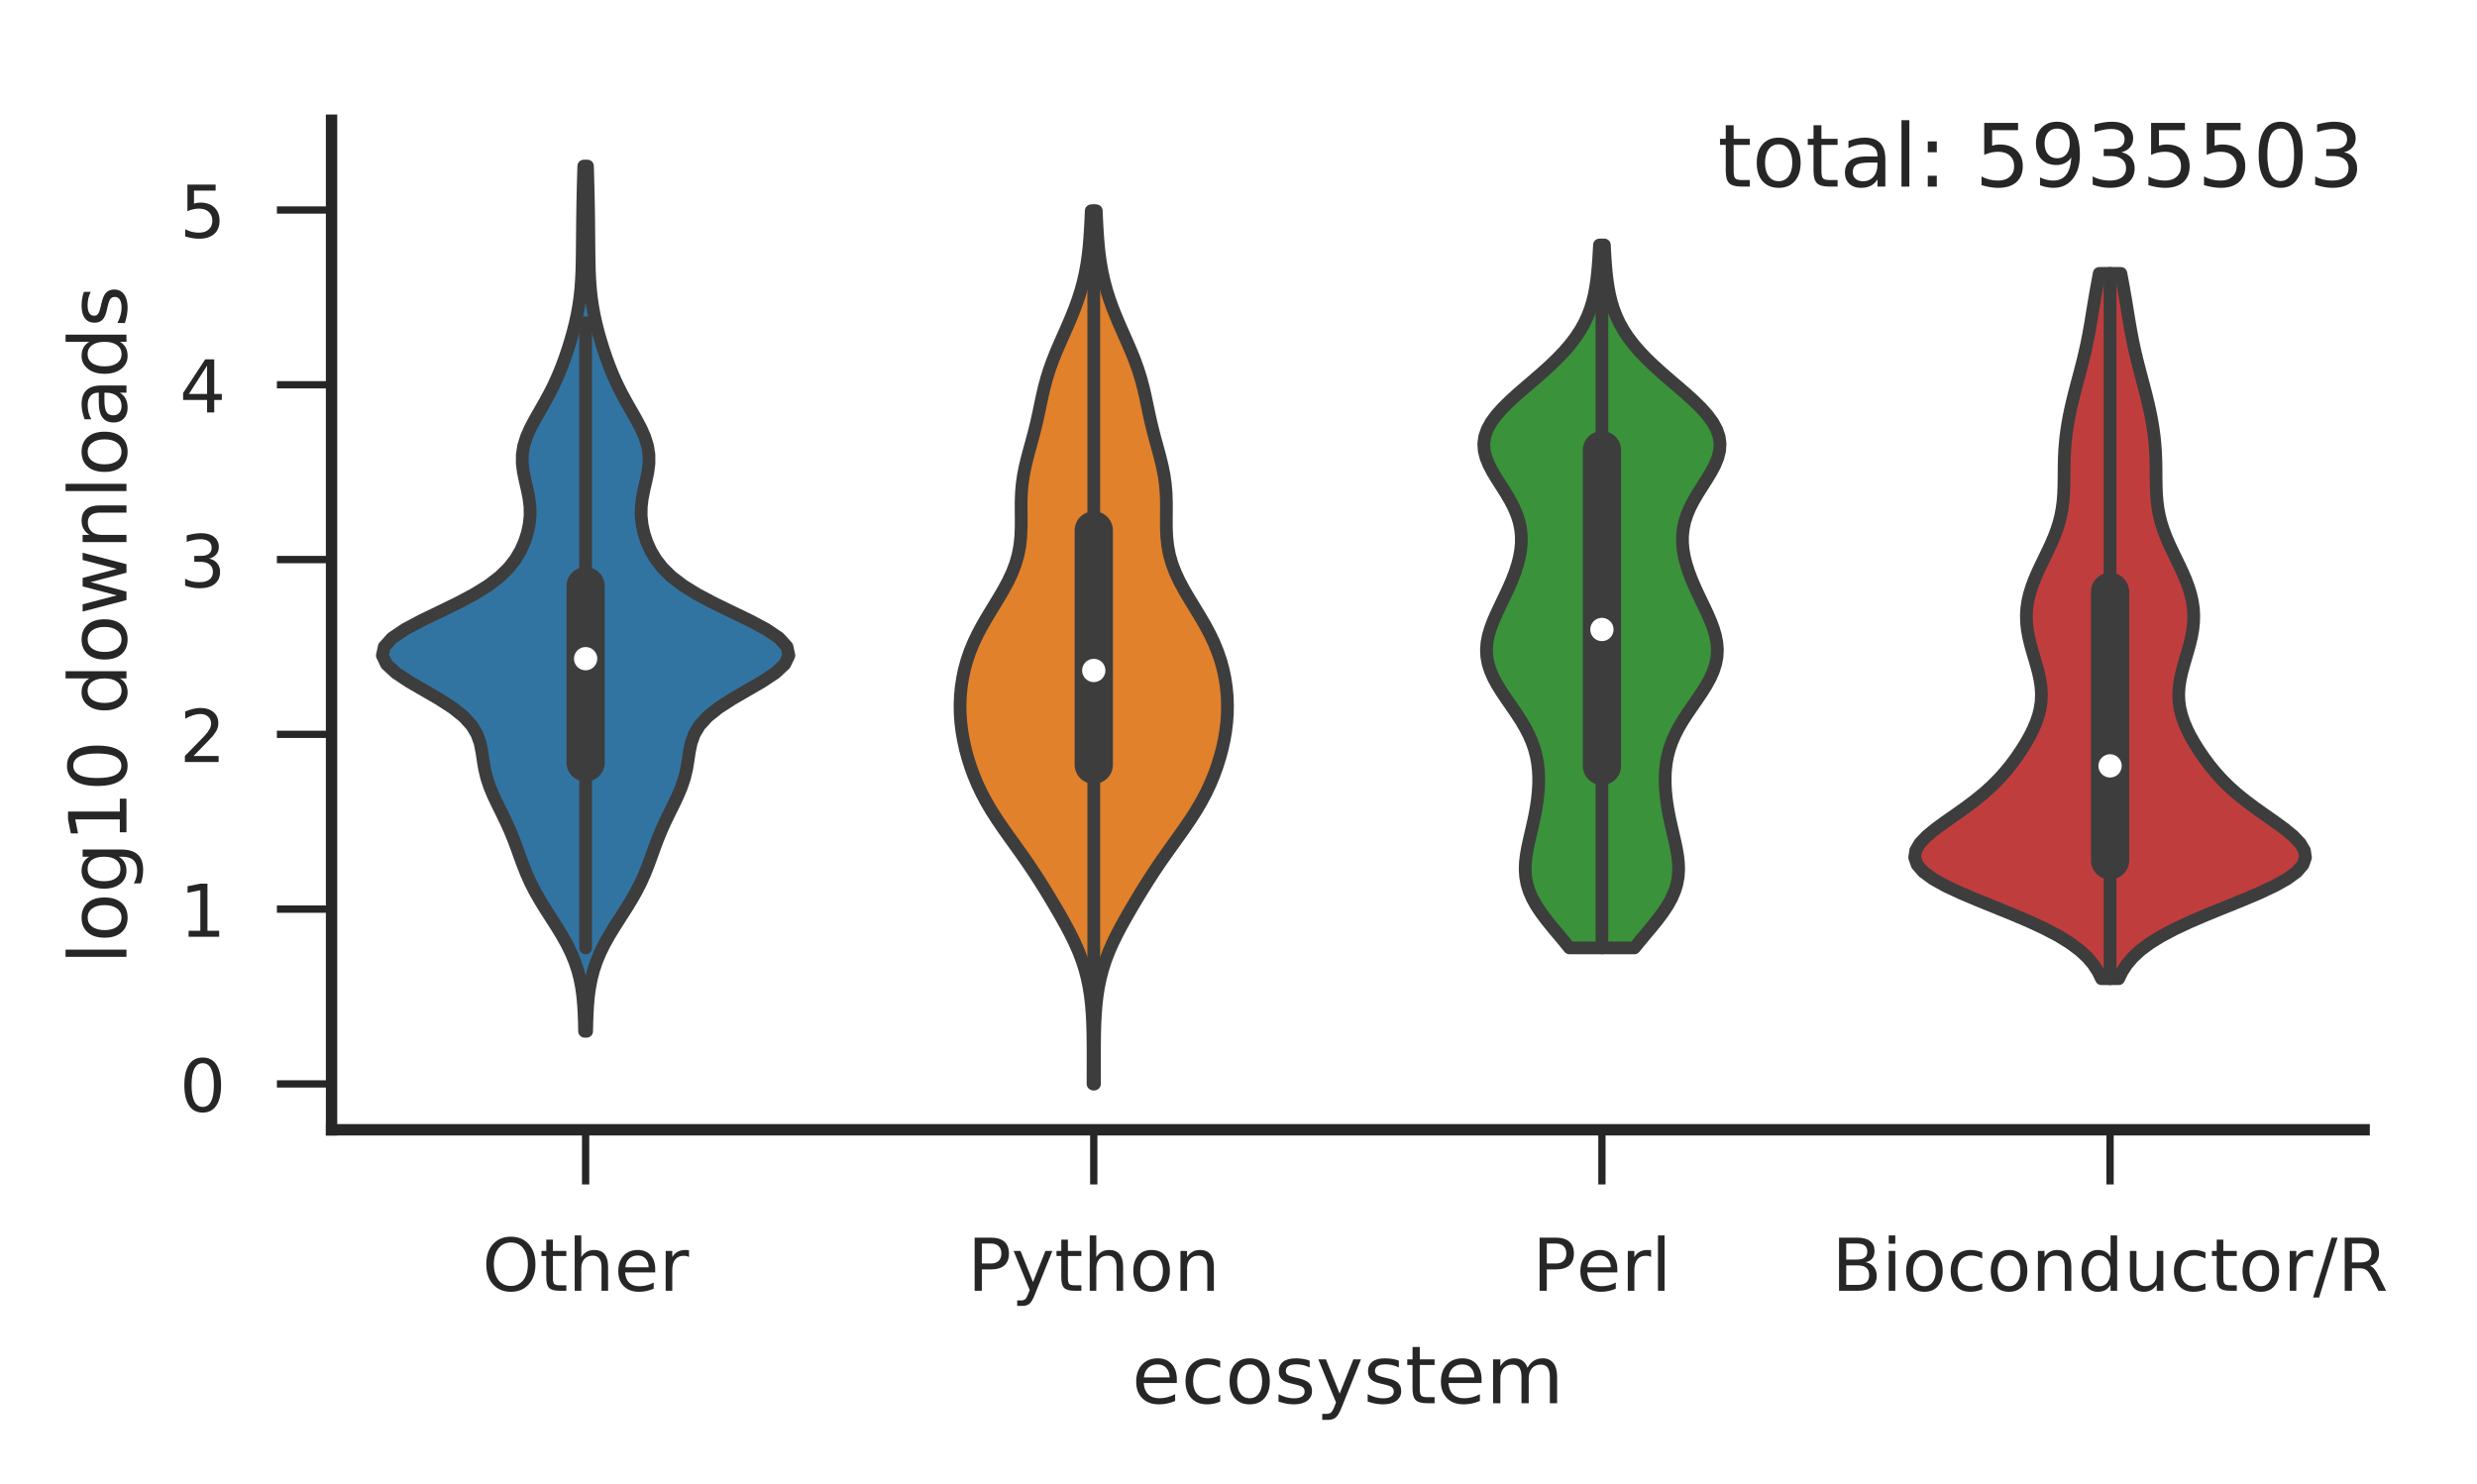 <?xml version="1.0" encoding="utf-8" standalone="no"?>
<!DOCTYPE svg PUBLIC "-//W3C//DTD SVG 1.1//EN"
  "http://www.w3.org/Graphics/SVG/1.1/DTD/svg11.dtd">
<!-- Created with matplotlib (http://matplotlib.org/) -->
<svg height="163pt" version="1.1" viewBox="0 0 272 163" width="272pt" xmlns="http://www.w3.org/2000/svg" xmlns:xlink="http://www.w3.org/1999/xlink">
 <defs>
  <style type="text/css">
*{stroke-linecap:butt;stroke-linejoin:round;}
  </style>
 </defs>
 <g id="figure_1">
  <g id="patch_1">
   <path d="M 0 163.139 
L 272.807 163.139 
L 272.807 0 
L 0 0 
z
" style="fill:#ffffff;"/>
  </g>
  <g id="axes_1">
   <g id="patch_2">
    <path d="M 36.407 124.08 
L 259.607 124.08 
L 259.607 13.2 
L 36.407 13.2 
z
" style="fill:#ffffff;"/>
   </g>
   <g id="matplotlib.axis_1">
    <g id="xtick_1">
     <g id="line2d_1">
      <defs>
       <path d="M 0 0 
L 0 6 
" id="ma4ca06a19c" style="stroke:#262626;stroke-width:0.8;"/>
      </defs>
      <g>
       <use style="fill:#262626;stroke:#262626;stroke-width:0.8;" x="64.307" xlink:href="#ma4ca06a19c" y="124.08"/>
      </g>
     </g>
     <g id="text_1">
      <!-- Other -->
      <defs>
       <path d="M 39.406 66.219 
Q 28.656 66.219 22.328 58.203 
Q 16.016 50.203 16.016 36.375 
Q 16.016 22.609 22.328 14.594 
Q 28.656 6.594 39.406 6.594 
Q 50.141 6.594 56.422 14.594 
Q 62.703 22.609 62.703 36.375 
Q 62.703 50.203 56.422 58.203 
Q 50.141 66.219 39.406 66.219 
z
M 39.406 74.219 
Q 54.734 74.219 63.906 63.938 
Q 73.094 53.656 73.094 36.375 
Q 73.094 19.141 63.906 8.859 
Q 54.734 -1.422 39.406 -1.422 
Q 24.031 -1.422 14.812 8.828 
Q 5.609 19.094 5.609 36.375 
Q 5.609 53.656 14.812 63.938 
Q 24.031 74.219 39.406 74.219 
z
" id="DejaVuSans-4f"/>
       <path d="M 18.312 70.219 
L 18.312 54.688 
L 36.812 54.688 
L 36.812 47.703 
L 18.312 47.703 
L 18.312 18.016 
Q 18.312 11.328 20.141 9.422 
Q 21.969 7.516 27.594 7.516 
L 36.812 7.516 
L 36.812 0 
L 27.594 0 
Q 17.188 0 13.234 3.875 
Q 9.281 7.766 9.281 18.016 
L 9.281 47.703 
L 2.688 47.703 
L 2.688 54.688 
L 9.281 54.688 
L 9.281 70.219 
z
" id="DejaVuSans-74"/>
       <path d="M 54.891 33.016 
L 54.891 0 
L 45.906 0 
L 45.906 32.719 
Q 45.906 40.484 42.875 44.328 
Q 39.844 48.188 33.797 48.188 
Q 26.516 48.188 22.312 43.547 
Q 18.109 38.922 18.109 30.906 
L 18.109 0 
L 9.078 0 
L 9.078 75.984 
L 18.109 75.984 
L 18.109 46.188 
Q 21.344 51.125 25.703 53.562 
Q 30.078 56 35.797 56 
Q 45.219 56 50.047 50.172 
Q 54.891 44.344 54.891 33.016 
z
" id="DejaVuSans-68"/>
       <path d="M 56.203 29.594 
L 56.203 25.203 
L 14.891 25.203 
Q 15.484 15.922 20.484 11.062 
Q 25.484 6.203 34.422 6.203 
Q 39.594 6.203 44.453 7.469 
Q 49.312 8.734 54.109 11.281 
L 54.109 2.781 
Q 49.266 0.734 44.188 -0.344 
Q 39.109 -1.422 33.891 -1.422 
Q 20.797 -1.422 13.156 6.188 
Q 5.516 13.812 5.516 26.812 
Q 5.516 40.234 12.766 48.109 
Q 20.016 56 32.328 56 
Q 43.359 56 49.781 48.891 
Q 56.203 41.797 56.203 29.594 
z
M 47.219 32.234 
Q 47.125 39.594 43.094 43.984 
Q 39.062 48.391 32.422 48.391 
Q 24.906 48.391 20.391 44.141 
Q 15.875 39.891 15.188 32.172 
z
" id="DejaVuSans-65"/>
       <path d="M 41.109 46.297 
Q 39.594 47.172 37.812 47.578 
Q 36.031 48 33.891 48 
Q 26.266 48 22.188 43.047 
Q 18.109 38.094 18.109 28.812 
L 18.109 0 
L 9.078 0 
L 9.078 54.688 
L 18.109 54.688 
L 18.109 46.188 
Q 20.953 51.172 25.484 53.578 
Q 30.031 56 36.531 56 
Q 37.453 56 38.578 55.875 
Q 39.703 55.766 41.062 55.516 
z
" id="DejaVuSans-72"/>
      </defs>
      <g style="fill:#262626;" transform="translate(52.949 141.759)scale(0.08 -0.08)">
       <use xlink:href="#DejaVuSans-4f"/>
       <use x="78.711" xlink:href="#DejaVuSans-74"/>
       <use x="117.92" xlink:href="#DejaVuSans-68"/>
       <use x="181.299" xlink:href="#DejaVuSans-65"/>
       <use x="242.822" xlink:href="#DejaVuSans-72"/>
      </g>
     </g>
    </g>
    <g id="xtick_2">
     <g id="line2d_2">
      <g>
       <use style="fill:#262626;stroke:#262626;stroke-width:0.8;" x="120.107" xlink:href="#ma4ca06a19c" y="124.08"/>
      </g>
     </g>
     <g id="text_2">
      <!-- Python -->
      <defs>
       <path d="M 19.672 64.797 
L 19.672 37.406 
L 32.078 37.406 
Q 38.969 37.406 42.719 40.969 
Q 46.484 44.531 46.484 51.125 
Q 46.484 57.672 42.719 61.234 
Q 38.969 64.797 32.078 64.797 
z
M 9.812 72.906 
L 32.078 72.906 
Q 44.344 72.906 50.609 67.359 
Q 56.891 61.812 56.891 51.125 
Q 56.891 40.328 50.609 34.812 
Q 44.344 29.297 32.078 29.297 
L 19.672 29.297 
L 19.672 0 
L 9.812 0 
z
" id="DejaVuSans-50"/>
       <path d="M 32.172 -5.078 
Q 28.375 -14.844 24.75 -17.812 
Q 21.141 -20.797 15.094 -20.797 
L 7.906 -20.797 
L 7.906 -13.281 
L 13.188 -13.281 
Q 16.891 -13.281 18.938 -11.516 
Q 21 -9.766 23.484 -3.219 
L 25.094 0.875 
L 2.984 54.688 
L 12.5 54.688 
L 29.594 11.922 
L 46.688 54.688 
L 56.203 54.688 
z
" id="DejaVuSans-79"/>
       <path d="M 30.609 48.391 
Q 23.391 48.391 19.188 42.75 
Q 14.984 37.109 14.984 27.297 
Q 14.984 17.484 19.156 11.844 
Q 23.344 6.203 30.609 6.203 
Q 37.797 6.203 41.984 11.859 
Q 46.188 17.531 46.188 27.297 
Q 46.188 37.016 41.984 42.703 
Q 37.797 48.391 30.609 48.391 
z
M 30.609 56 
Q 42.328 56 49.016 48.375 
Q 55.719 40.766 55.719 27.297 
Q 55.719 13.875 49.016 6.219 
Q 42.328 -1.422 30.609 -1.422 
Q 18.844 -1.422 12.172 6.219 
Q 5.516 13.875 5.516 27.297 
Q 5.516 40.766 12.172 48.375 
Q 18.844 56 30.609 56 
z
" id="DejaVuSans-6f"/>
       <path d="M 54.891 33.016 
L 54.891 0 
L 45.906 0 
L 45.906 32.719 
Q 45.906 40.484 42.875 44.328 
Q 39.844 48.188 33.797 48.188 
Q 26.516 48.188 22.312 43.547 
Q 18.109 38.922 18.109 30.906 
L 18.109 0 
L 9.078 0 
L 9.078 54.688 
L 18.109 54.688 
L 18.109 46.188 
Q 21.344 51.125 25.703 53.562 
Q 30.078 56 35.797 56 
Q 45.219 56 50.047 50.172 
Q 54.891 44.344 54.891 33.016 
z
" id="DejaVuSans-6e"/>
      </defs>
      <g style="fill:#262626;" transform="translate(106.242 141.759)scale(0.08 -0.08)">
       <use xlink:href="#DejaVuSans-50"/>
       <use x="60.303" xlink:href="#DejaVuSans-79"/>
       <use x="119.482" xlink:href="#DejaVuSans-74"/>
       <use x="158.691" xlink:href="#DejaVuSans-68"/>
       <use x="222.07" xlink:href="#DejaVuSans-6f"/>
       <use x="283.252" xlink:href="#DejaVuSans-6e"/>
      </g>
     </g>
    </g>
    <g id="xtick_3">
     <g id="line2d_3">
      <g>
       <use style="fill:#262626;stroke:#262626;stroke-width:0.8;" x="175.907" xlink:href="#ma4ca06a19c" y="124.08"/>
      </g>
     </g>
     <g id="text_3">
      <!-- Perl -->
      <defs>
       <path d="M 9.422 75.984 
L 18.406 75.984 
L 18.406 0 
L 9.422 0 
z
" id="DejaVuSans-6c"/>
      </defs>
      <g style="fill:#262626;" transform="translate(168.28 141.759)scale(0.08 -0.08)">
       <use xlink:href="#DejaVuSans-50"/>
       <use x="60.256" xlink:href="#DejaVuSans-65"/>
       <use x="121.779" xlink:href="#DejaVuSans-72"/>
       <use x="162.893" xlink:href="#DejaVuSans-6c"/>
      </g>
     </g>
    </g>
    <g id="xtick_4">
     <g id="line2d_4">
      <g>
       <use style="fill:#262626;stroke:#262626;stroke-width:0.8;" x="231.707" xlink:href="#ma4ca06a19c" y="124.08"/>
      </g>
     </g>
     <g id="text_4">
      <!-- Bioconductor/R -->
      <defs>
       <path d="M 19.672 34.812 
L 19.672 8.109 
L 35.5 8.109 
Q 43.453 8.109 47.281 11.406 
Q 51.125 14.703 51.125 21.484 
Q 51.125 28.328 47.281 31.562 
Q 43.453 34.812 35.5 34.812 
z
M 19.672 64.797 
L 19.672 42.828 
L 34.281 42.828 
Q 41.5 42.828 45.031 45.531 
Q 48.578 48.25 48.578 53.812 
Q 48.578 59.328 45.031 62.062 
Q 41.5 64.797 34.281 64.797 
z
M 9.812 72.906 
L 35.016 72.906 
Q 46.297 72.906 52.391 68.219 
Q 58.5 63.531 58.5 54.891 
Q 58.5 48.188 55.375 44.234 
Q 52.25 40.281 46.188 39.312 
Q 53.469 37.75 57.5 32.781 
Q 61.531 27.828 61.531 20.406 
Q 61.531 10.641 54.891 5.312 
Q 48.25 0 35.984 0 
L 9.812 0 
z
" id="DejaVuSans-42"/>
       <path d="M 9.422 54.688 
L 18.406 54.688 
L 18.406 0 
L 9.422 0 
z
M 9.422 75.984 
L 18.406 75.984 
L 18.406 64.594 
L 9.422 64.594 
z
" id="DejaVuSans-69"/>
       <path d="M 48.781 52.594 
L 48.781 44.188 
Q 44.969 46.297 41.141 47.344 
Q 37.312 48.391 33.406 48.391 
Q 24.656 48.391 19.812 42.844 
Q 14.984 37.312 14.984 27.297 
Q 14.984 17.281 19.812 11.734 
Q 24.656 6.203 33.406 6.203 
Q 37.312 6.203 41.141 7.25 
Q 44.969 8.297 48.781 10.406 
L 48.781 2.094 
Q 45.016 0.344 40.984 -0.531 
Q 36.969 -1.422 32.422 -1.422 
Q 20.062 -1.422 12.781 6.344 
Q 5.516 14.109 5.516 27.297 
Q 5.516 40.672 12.859 48.328 
Q 20.219 56 33.016 56 
Q 37.156 56 41.109 55.141 
Q 45.062 54.297 48.781 52.594 
z
" id="DejaVuSans-63"/>
       <path d="M 45.406 46.391 
L 45.406 75.984 
L 54.391 75.984 
L 54.391 0 
L 45.406 0 
L 45.406 8.203 
Q 42.578 3.328 38.25 0.953 
Q 33.938 -1.422 27.875 -1.422 
Q 17.969 -1.422 11.734 6.484 
Q 5.516 14.406 5.516 27.297 
Q 5.516 40.188 11.734 48.094 
Q 17.969 56 27.875 56 
Q 33.938 56 38.25 53.625 
Q 42.578 51.266 45.406 46.391 
z
M 14.797 27.297 
Q 14.797 17.391 18.875 11.75 
Q 22.953 6.109 30.078 6.109 
Q 37.203 6.109 41.297 11.75 
Q 45.406 17.391 45.406 27.297 
Q 45.406 37.203 41.297 42.844 
Q 37.203 48.484 30.078 48.484 
Q 22.953 48.484 18.875 42.844 
Q 14.797 37.203 14.797 27.297 
z
" id="DejaVuSans-64"/>
       <path d="M 8.5 21.578 
L 8.5 54.688 
L 17.484 54.688 
L 17.484 21.922 
Q 17.484 14.156 20.5 10.266 
Q 23.531 6.391 29.594 6.391 
Q 36.859 6.391 41.078 11.031 
Q 45.312 15.672 45.312 23.688 
L 45.312 54.688 
L 54.297 54.688 
L 54.297 0 
L 45.312 0 
L 45.312 8.406 
Q 42.047 3.422 37.719 1 
Q 33.406 -1.422 27.688 -1.422 
Q 18.266 -1.422 13.375 4.438 
Q 8.5 10.297 8.5 21.578 
z
M 31.109 56 
z
" id="DejaVuSans-75"/>
       <path d="M 25.391 72.906 
L 33.688 72.906 
L 8.297 -9.281 
L 0 -9.281 
z
" id="DejaVuSans-2f"/>
       <path d="M 44.391 34.188 
Q 47.562 33.109 50.562 29.594 
Q 53.562 26.078 56.594 19.922 
L 66.609 0 
L 56 0 
L 46.688 18.703 
Q 43.062 26.031 39.672 28.422 
Q 36.281 30.812 30.422 30.812 
L 19.672 30.812 
L 19.672 0 
L 9.812 0 
L 9.812 72.906 
L 32.078 72.906 
Q 44.578 72.906 50.734 67.672 
Q 56.891 62.453 56.891 51.906 
Q 56.891 45.016 53.688 40.469 
Q 50.484 35.938 44.391 34.188 
z
M 19.672 64.797 
L 19.672 38.922 
L 32.078 38.922 
Q 39.203 38.922 42.844 42.219 
Q 46.484 45.516 46.484 51.906 
Q 46.484 58.297 42.844 61.547 
Q 39.203 64.797 32.078 64.797 
z
" id="DejaVuSans-52"/>
      </defs>
      <g style="fill:#262626;" transform="translate(201.161 141.759)scale(0.08 -0.08)">
       <use xlink:href="#DejaVuSans-42"/>
       <use x="68.604" xlink:href="#DejaVuSans-69"/>
       <use x="96.387" xlink:href="#DejaVuSans-6f"/>
       <use x="157.568" xlink:href="#DejaVuSans-63"/>
       <use x="212.549" xlink:href="#DejaVuSans-6f"/>
       <use x="273.73" xlink:href="#DejaVuSans-6e"/>
       <use x="337.109" xlink:href="#DejaVuSans-64"/>
       <use x="400.586" xlink:href="#DejaVuSans-75"/>
       <use x="463.965" xlink:href="#DejaVuSans-63"/>
       <use x="518.945" xlink:href="#DejaVuSans-74"/>
       <use x="558.154" xlink:href="#DejaVuSans-6f"/>
       <use x="619.336" xlink:href="#DejaVuSans-72"/>
       <use x="660.449" xlink:href="#DejaVuSans-2f"/>
       <use x="694.141" xlink:href="#DejaVuSans-52"/>
      </g>
     </g>
    </g>
    <g id="text_5">
     <!-- ecosystem -->
     <defs>
      <path d="M 44.281 53.078 
L 44.281 44.578 
Q 40.484 46.531 36.375 47.5 
Q 32.281 48.484 27.875 48.484 
Q 21.188 48.484 17.844 46.438 
Q 14.5 44.391 14.5 40.281 
Q 14.5 37.156 16.891 35.375 
Q 19.281 33.594 26.516 31.984 
L 29.594 31.297 
Q 39.156 29.25 43.188 25.516 
Q 47.219 21.781 47.219 15.094 
Q 47.219 7.469 41.188 3.016 
Q 35.156 -1.422 24.609 -1.422 
Q 20.219 -1.422 15.453 -0.562 
Q 10.688 0.297 5.422 2 
L 5.422 11.281 
Q 10.406 8.688 15.234 7.391 
Q 20.062 6.109 24.812 6.109 
Q 31.156 6.109 34.562 8.281 
Q 37.984 10.453 37.984 14.406 
Q 37.984 18.062 35.516 20.016 
Q 33.062 21.969 24.703 23.781 
L 21.578 24.516 
Q 13.234 26.266 9.516 29.906 
Q 5.812 33.547 5.812 39.891 
Q 5.812 47.609 11.281 51.797 
Q 16.75 56 26.812 56 
Q 31.781 56 36.172 55.266 
Q 40.578 54.547 44.281 53.078 
z
" id="DejaVuSans-73"/>
      <path d="M 52 44.188 
Q 55.375 50.25 60.062 53.125 
Q 64.75 56 71.094 56 
Q 79.641 56 84.281 50.016 
Q 88.922 44.047 88.922 33.016 
L 88.922 0 
L 79.891 0 
L 79.891 32.719 
Q 79.891 40.578 77.094 44.375 
Q 74.312 48.188 68.609 48.188 
Q 61.625 48.188 57.562 43.547 
Q 53.516 38.922 53.516 30.906 
L 53.516 0 
L 44.484 0 
L 44.484 32.719 
Q 44.484 40.625 41.703 44.406 
Q 38.922 48.188 33.109 48.188 
Q 26.219 48.188 22.156 43.531 
Q 18.109 38.875 18.109 30.906 
L 18.109 0 
L 9.078 0 
L 9.078 54.688 
L 18.109 54.688 
L 18.109 46.188 
Q 21.188 51.219 25.484 53.609 
Q 29.781 56 35.688 56 
Q 41.656 56 45.828 52.969 
Q 50 49.953 52 44.188 
z
" id="DejaVuSans-6d"/>
     </defs>
     <g style="fill:#262626;" transform="translate(124.281 154.109)scale(0.088 -0.088)">
      <use xlink:href="#DejaVuSans-65"/>
      <use x="61.523" xlink:href="#DejaVuSans-63"/>
      <use x="116.504" xlink:href="#DejaVuSans-6f"/>
      <use x="177.686" xlink:href="#DejaVuSans-73"/>
      <use x="229.785" xlink:href="#DejaVuSans-79"/>
      <use x="288.965" xlink:href="#DejaVuSans-73"/>
      <use x="341.064" xlink:href="#DejaVuSans-74"/>
      <use x="380.273" xlink:href="#DejaVuSans-65"/>
      <use x="441.797" xlink:href="#DejaVuSans-6d"/>
     </g>
    </g>
   </g>
   <g id="matplotlib.axis_2">
    <g id="ytick_1">
     <g id="line2d_5">
      <defs>
       <path d="M 0 0 
L -6 0 
" id="m48cd74269f" style="stroke:#262626;stroke-width:0.8;"/>
      </defs>
      <g>
       <use style="fill:#262626;stroke:#262626;stroke-width:0.8;" x="36.407" xlink:href="#m48cd74269f" y="119.04"/>
      </g>
     </g>
     <g id="text_6">
      <!-- 0 -->
      <defs>
       <path d="M 31.781 66.406 
Q 24.172 66.406 20.328 58.906 
Q 16.5 51.422 16.5 36.375 
Q 16.5 21.391 20.328 13.891 
Q 24.172 6.391 31.781 6.391 
Q 39.453 6.391 43.281 13.891 
Q 47.125 21.391 47.125 36.375 
Q 47.125 51.422 43.281 58.906 
Q 39.453 66.406 31.781 66.406 
z
M 31.781 74.219 
Q 44.047 74.219 50.516 64.516 
Q 56.984 54.828 56.984 36.375 
Q 56.984 17.969 50.516 8.266 
Q 44.047 -1.422 31.781 -1.422 
Q 19.531 -1.422 13.062 8.266 
Q 6.594 17.969 6.594 36.375 
Q 6.594 54.828 13.062 64.516 
Q 19.531 74.219 31.781 74.219 
z
" id="DejaVuSans-30"/>
      </defs>
      <g style="fill:#262626;" transform="translate(19.717 122.079)scale(0.08 -0.08)">
       <use xlink:href="#DejaVuSans-30"/>
      </g>
     </g>
    </g>
    <g id="ytick_2">
     <g id="line2d_6">
      <g>
       <use style="fill:#262626;stroke:#262626;stroke-width:0.8;" x="36.407" xlink:href="#m48cd74269f" y="99.845"/>
      </g>
     </g>
     <g id="text_7">
      <!-- 1 -->
      <defs>
       <path d="M 12.406 8.297 
L 28.516 8.297 
L 28.516 63.922 
L 10.984 60.406 
L 10.984 69.391 
L 28.422 72.906 
L 38.281 72.906 
L 38.281 8.297 
L 54.391 8.297 
L 54.391 0 
L 12.406 0 
z
" id="DejaVuSans-31"/>
      </defs>
      <g style="fill:#262626;" transform="translate(19.717 102.884)scale(0.08 -0.08)">
       <use xlink:href="#DejaVuSans-31"/>
      </g>
     </g>
    </g>
    <g id="ytick_3">
     <g id="line2d_7">
      <g>
       <use style="fill:#262626;stroke:#262626;stroke-width:0.8;" x="36.407" xlink:href="#m48cd74269f" y="80.649"/>
      </g>
     </g>
     <g id="text_8">
      <!-- 2 -->
      <defs>
       <path d="M 19.188 8.297 
L 53.609 8.297 
L 53.609 0 
L 7.328 0 
L 7.328 8.297 
Q 12.938 14.109 22.625 23.891 
Q 32.328 33.688 34.812 36.531 
Q 39.547 41.844 41.422 45.531 
Q 43.312 49.219 43.312 52.781 
Q 43.312 58.594 39.234 62.25 
Q 35.156 65.922 28.609 65.922 
Q 23.969 65.922 18.812 64.312 
Q 13.672 62.703 7.812 59.422 
L 7.812 69.391 
Q 13.766 71.781 18.938 73 
Q 24.125 74.219 28.422 74.219 
Q 39.75 74.219 46.484 68.547 
Q 53.219 62.891 53.219 53.422 
Q 53.219 48.922 51.531 44.891 
Q 49.859 40.875 45.406 35.406 
Q 44.188 33.984 37.641 27.219 
Q 31.109 20.453 19.188 8.297 
z
" id="DejaVuSans-32"/>
      </defs>
      <g style="fill:#262626;" transform="translate(19.717 83.689)scale(0.08 -0.08)">
       <use xlink:href="#DejaVuSans-32"/>
      </g>
     </g>
    </g>
    <g id="ytick_4">
     <g id="line2d_8">
      <g>
       <use style="fill:#262626;stroke:#262626;stroke-width:0.8;" x="36.407" xlink:href="#m48cd74269f" y="61.454"/>
      </g>
     </g>
     <g id="text_9">
      <!-- 3 -->
      <defs>
       <path d="M 40.578 39.312 
Q 47.656 37.797 51.625 33 
Q 55.609 28.219 55.609 21.188 
Q 55.609 10.406 48.188 4.484 
Q 40.766 -1.422 27.094 -1.422 
Q 22.516 -1.422 17.656 -0.516 
Q 12.797 0.391 7.625 2.203 
L 7.625 11.719 
Q 11.719 9.328 16.594 8.109 
Q 21.484 6.891 26.812 6.891 
Q 36.078 6.891 40.938 10.547 
Q 45.797 14.203 45.797 21.188 
Q 45.797 27.641 41.281 31.266 
Q 36.766 34.906 28.719 34.906 
L 20.219 34.906 
L 20.219 43.016 
L 29.109 43.016 
Q 36.375 43.016 40.234 45.922 
Q 44.094 48.828 44.094 54.297 
Q 44.094 59.906 40.109 62.906 
Q 36.141 65.922 28.719 65.922 
Q 24.656 65.922 20.016 65.031 
Q 15.375 64.156 9.812 62.312 
L 9.812 71.094 
Q 15.438 72.656 20.344 73.438 
Q 25.25 74.219 29.594 74.219 
Q 40.828 74.219 47.359 69.109 
Q 53.906 64.016 53.906 55.328 
Q 53.906 49.266 50.438 45.094 
Q 46.969 40.922 40.578 39.312 
z
" id="DejaVuSans-33"/>
      </defs>
      <g style="fill:#262626;" transform="translate(19.717 64.494)scale(0.08 -0.08)">
       <use xlink:href="#DejaVuSans-33"/>
      </g>
     </g>
    </g>
    <g id="ytick_5">
     <g id="line2d_9">
      <g>
       <use style="fill:#262626;stroke:#262626;stroke-width:0.8;" x="36.407" xlink:href="#m48cd74269f" y="42.259"/>
      </g>
     </g>
     <g id="text_10">
      <!-- 4 -->
      <defs>
       <path d="M 37.797 64.312 
L 12.891 25.391 
L 37.797 25.391 
z
M 35.203 72.906 
L 47.609 72.906 
L 47.609 25.391 
L 58.016 25.391 
L 58.016 17.188 
L 47.609 17.188 
L 47.609 0 
L 37.797 0 
L 37.797 17.188 
L 4.891 17.188 
L 4.891 26.703 
z
" id="DejaVuSans-34"/>
      </defs>
      <g style="fill:#262626;" transform="translate(19.717 45.298)scale(0.08 -0.08)">
       <use xlink:href="#DejaVuSans-34"/>
      </g>
     </g>
    </g>
    <g id="ytick_6">
     <g id="line2d_10">
      <g>
       <use style="fill:#262626;stroke:#262626;stroke-width:0.8;" x="36.407" xlink:href="#m48cd74269f" y="23.064"/>
      </g>
     </g>
     <g id="text_11">
      <!-- 5 -->
      <defs>
       <path d="M 10.797 72.906 
L 49.516 72.906 
L 49.516 64.594 
L 19.828 64.594 
L 19.828 46.734 
Q 21.969 47.469 24.109 47.828 
Q 26.266 48.188 28.422 48.188 
Q 40.625 48.188 47.75 41.5 
Q 54.891 34.812 54.891 23.391 
Q 54.891 11.625 47.562 5.094 
Q 40.234 -1.422 26.906 -1.422 
Q 22.312 -1.422 17.547 -0.641 
Q 12.797 0.141 7.719 1.703 
L 7.719 11.625 
Q 12.109 9.234 16.797 8.062 
Q 21.484 6.891 26.703 6.891 
Q 35.156 6.891 40.078 11.328 
Q 45.016 15.766 45.016 23.391 
Q 45.016 31 40.078 35.438 
Q 35.156 39.891 26.703 39.891 
Q 22.75 39.891 18.812 39.016 
Q 14.891 38.141 10.797 36.281 
z
" id="DejaVuSans-35"/>
      </defs>
      <g style="fill:#262626;" transform="translate(19.717 26.103)scale(0.08 -0.08)">
       <use xlink:href="#DejaVuSans-35"/>
      </g>
     </g>
    </g>
    <g id="text_12">
     <!-- log10 downloads -->
     <defs>
      <path d="M 45.406 27.984 
Q 45.406 37.75 41.375 43.109 
Q 37.359 48.484 30.078 48.484 
Q 22.859 48.484 18.828 43.109 
Q 14.797 37.75 14.797 27.984 
Q 14.797 18.266 18.828 12.891 
Q 22.859 7.516 30.078 7.516 
Q 37.359 7.516 41.375 12.891 
Q 45.406 18.266 45.406 27.984 
z
M 54.391 6.781 
Q 54.391 -7.172 48.188 -13.984 
Q 42 -20.797 29.203 -20.797 
Q 24.469 -20.797 20.266 -20.094 
Q 16.062 -19.391 12.109 -17.922 
L 12.109 -9.188 
Q 16.062 -11.328 19.922 -12.344 
Q 23.781 -13.375 27.781 -13.375 
Q 36.625 -13.375 41.016 -8.766 
Q 45.406 -4.156 45.406 5.172 
L 45.406 9.625 
Q 42.625 4.781 38.281 2.391 
Q 33.938 0 27.875 0 
Q 17.828 0 11.672 7.656 
Q 5.516 15.328 5.516 27.984 
Q 5.516 40.672 11.672 48.328 
Q 17.828 56 27.875 56 
Q 33.938 56 38.281 53.609 
Q 42.625 51.219 45.406 46.391 
L 45.406 54.688 
L 54.391 54.688 
z
" id="DejaVuSans-67"/>
      <path id="DejaVuSans-20"/>
      <path d="M 4.203 54.688 
L 13.188 54.688 
L 24.422 12.016 
L 35.594 54.688 
L 46.188 54.688 
L 57.422 12.016 
L 68.609 54.688 
L 77.594 54.688 
L 63.281 0 
L 52.688 0 
L 40.922 44.828 
L 29.109 0 
L 18.5 0 
z
" id="DejaVuSans-77"/>
      <path d="M 34.281 27.484 
Q 23.391 27.484 19.188 25 
Q 14.984 22.516 14.984 16.5 
Q 14.984 11.719 18.141 8.906 
Q 21.297 6.109 26.703 6.109 
Q 34.188 6.109 38.703 11.406 
Q 43.219 16.703 43.219 25.484 
L 43.219 27.484 
z
M 52.203 31.203 
L 52.203 0 
L 43.219 0 
L 43.219 8.297 
Q 40.141 3.328 35.547 0.953 
Q 30.953 -1.422 24.312 -1.422 
Q 15.922 -1.422 10.953 3.297 
Q 6 8.016 6 15.922 
Q 6 25.141 12.172 29.828 
Q 18.359 34.516 30.609 34.516 
L 43.219 34.516 
L 43.219 35.406 
Q 43.219 41.609 39.141 45 
Q 35.062 48.391 27.688 48.391 
Q 23 48.391 18.547 47.266 
Q 14.109 46.141 10.016 43.891 
L 10.016 52.203 
Q 14.938 54.109 19.578 55.047 
Q 24.219 56 28.609 56 
Q 40.484 56 46.344 49.844 
Q 52.203 43.703 52.203 31.203 
z
" id="DejaVuSans-61"/>
     </defs>
     <g style="fill:#262626;" transform="translate(13.887 105.914)rotate(-90)scale(0.088 -0.088)">
      <use xlink:href="#DejaVuSans-6c"/>
      <use x="27.783" xlink:href="#DejaVuSans-6f"/>
      <use x="88.965" xlink:href="#DejaVuSans-67"/>
      <use x="152.441" xlink:href="#DejaVuSans-31"/>
      <use x="216.064" xlink:href="#DejaVuSans-30"/>
      <use x="279.688" xlink:href="#DejaVuSans-20"/>
      <use x="311.475" xlink:href="#DejaVuSans-64"/>
      <use x="374.951" xlink:href="#DejaVuSans-6f"/>
      <use x="436.133" xlink:href="#DejaVuSans-77"/>
      <use x="517.92" xlink:href="#DejaVuSans-6e"/>
      <use x="581.299" xlink:href="#DejaVuSans-6c"/>
      <use x="609.082" xlink:href="#DejaVuSans-6f"/>
      <use x="670.264" xlink:href="#DejaVuSans-61"/>
      <use x="731.543" xlink:href="#DejaVuSans-64"/>
      <use x="795.02" xlink:href="#DejaVuSans-73"/>
     </g>
    </g>
   </g>
   <g id="PolyCollection_1">
    <defs>
     <path d="M 64.42 -49.878 
L 64.194 -49.878 
L 64.171 -50.837 
L 64.137 -51.797 
L 64.081 -52.757 
L 63.995 -53.717 
L 63.866 -54.677 
L 63.681 -55.636 
L 63.431 -56.596 
L 63.107 -57.556 
L 62.707 -58.516 
L 62.233 -59.476 
L 61.695 -60.436 
L 61.109 -61.395 
L 60.496 -62.355 
L 59.882 -63.315 
L 59.292 -64.275 
L 58.745 -65.235 
L 58.255 -66.194 
L 57.822 -67.154 
L 57.439 -68.114 
L 57.087 -69.074 
L 56.742 -70.034 
L 56.382 -70.994 
L 55.988 -71.953 
L 55.554 -72.913 
L 55.089 -73.873 
L 54.614 -74.833 
L 54.161 -75.793 
L 53.763 -76.752 
L 53.446 -77.712 
L 53.216 -78.672 
L 53.054 -79.632 
L 52.912 -80.592 
L 52.715 -81.551 
L 52.372 -82.511 
L 51.795 -83.471 
L 50.919 -84.431 
L 49.721 -85.391 
L 48.241 -86.351 
L 46.589 -87.31 
L 44.933 -88.27 
L 43.483 -89.23 
L 42.446 -90.19 
L 41.987 -91.15 
L 42.194 -92.109 
L 43.059 -93.069 
L 44.48 -94.029 
L 46.285 -94.989 
L 48.271 -95.949 
L 50.244 -96.909 
L 52.052 -97.868 
L 53.602 -98.828 
L 54.861 -99.788 
L 55.844 -100.748 
L 56.594 -101.708 
L 57.162 -102.667 
L 57.59 -103.627 
L 57.904 -104.587 
L 58.112 -105.547 
L 58.21 -106.507 
L 58.198 -107.466 
L 58.083 -108.426 
L 57.891 -109.386 
L 57.668 -110.346 
L 57.468 -111.306 
L 57.348 -112.266 
L 57.354 -113.225 
L 57.509 -114.185 
L 57.81 -115.145 
L 58.234 -116.105 
L 58.74 -117.065 
L 59.287 -118.024 
L 59.834 -118.984 
L 60.356 -119.944 
L 60.836 -120.904 
L 61.27 -121.864 
L 61.662 -122.824 
L 62.018 -123.783 
L 62.344 -124.743 
L 62.644 -125.703 
L 62.916 -126.663 
L 63.16 -127.623 
L 63.371 -128.582 
L 63.545 -129.542 
L 63.682 -130.502 
L 63.782 -131.462 
L 63.851 -132.422 
L 63.894 -133.381 
L 63.92 -134.341 
L 63.935 -135.301 
L 63.945 -136.261 
L 63.953 -137.221 
L 63.962 -138.181 
L 63.974 -139.14 
L 63.988 -140.1 
L 64.004 -141.06 
L 64.024 -142.02 
L 64.048 -142.98 
L 64.075 -143.939 
L 64.105 -144.899 
L 64.509 -144.899 
L 64.509 -144.899 
L 64.539 -143.939 
L 64.566 -142.98 
L 64.589 -142.02 
L 64.609 -141.06 
L 64.626 -140.1 
L 64.64 -139.14 
L 64.651 -138.181 
L 64.66 -137.221 
L 64.669 -136.261 
L 64.679 -135.301 
L 64.694 -134.341 
L 64.719 -133.381 
L 64.762 -132.422 
L 64.831 -131.462 
L 64.931 -130.502 
L 65.068 -129.542 
L 65.242 -128.582 
L 65.453 -127.623 
L 65.697 -126.663 
L 65.97 -125.703 
L 66.269 -124.743 
L 66.595 -123.783 
L 66.951 -122.824 
L 67.343 -121.864 
L 67.778 -120.904 
L 68.258 -119.944 
L 68.779 -118.984 
L 69.327 -118.024 
L 69.873 -117.065 
L 70.38 -116.105 
L 70.803 -115.145 
L 71.105 -114.185 
L 71.259 -113.225 
L 71.265 -112.266 
L 71.146 -111.306 
L 70.946 -110.346 
L 70.722 -109.386 
L 70.531 -108.426 
L 70.416 -107.466 
L 70.403 -106.507 
L 70.502 -105.547 
L 70.709 -104.587 
L 71.023 -103.627 
L 71.451 -102.667 
L 72.019 -101.708 
L 72.77 -100.748 
L 73.753 -99.788 
L 75.012 -98.828 
L 76.562 -97.868 
L 78.37 -96.909 
L 80.343 -95.949 
L 82.329 -94.989 
L 84.133 -94.029 
L 85.554 -93.069 
L 86.419 -92.109 
L 86.627 -91.15 
L 86.168 -90.19 
L 85.13 -89.23 
L 83.68 -88.27 
L 82.025 -87.31 
L 80.372 -86.351 
L 78.892 -85.391 
L 77.694 -84.431 
L 76.818 -83.471 
L 76.242 -82.511 
L 75.899 -81.551 
L 75.702 -80.592 
L 75.559 -79.632 
L 75.398 -78.672 
L 75.168 -77.712 
L 74.85 -76.752 
L 74.452 -75.793 
L 73.999 -74.833 
L 73.524 -73.873 
L 73.059 -72.913 
L 72.626 -71.953 
L 72.232 -70.994 
L 71.871 -70.034 
L 71.527 -69.074 
L 71.175 -68.114 
L 70.791 -67.154 
L 70.359 -66.194 
L 69.868 -65.235 
L 69.322 -64.275 
L 68.731 -63.315 
L 68.118 -62.355 
L 67.505 -61.395 
L 66.919 -60.436 
L 66.38 -59.476 
L 65.906 -58.516 
L 65.506 -57.556 
L 65.183 -56.596 
L 64.932 -55.636 
L 64.748 -54.677 
L 64.618 -53.717 
L 64.532 -52.757 
L 64.477 -51.797 
L 64.442 -50.837 
L 64.42 -49.878 
z
" id="m51194a0043" style="stroke:#3d3d3d;stroke-width:1.4;"/>
    </defs>
    <g clip-path="url(#p2041c2587c)">
     <use style="fill:#3274a1;stroke:#3d3d3d;stroke-width:1.4;" x="0" xlink:href="#m51194a0043" y="163.139"/>
    </g>
   </g>
   <g id="PolyCollection_2">
    <defs>
     <path d="M 120.186 -44.099 
L 120.027 -44.099 
L 120.027 -45.068 
L 120.028 -46.036 
L 120.03 -47.005 
L 120.029 -47.974 
L 120.022 -48.942 
L 120.005 -49.911 
L 119.974 -50.879 
L 119.923 -51.848 
L 119.845 -52.816 
L 119.734 -53.785 
L 119.582 -54.754 
L 119.381 -55.722 
L 119.127 -56.691 
L 118.815 -57.659 
L 118.444 -58.628 
L 118.018 -59.596 
L 117.545 -60.565 
L 117.032 -61.534 
L 116.492 -62.502 
L 115.931 -63.471 
L 115.356 -64.439 
L 114.767 -65.408 
L 114.161 -66.377 
L 113.534 -67.345 
L 112.884 -68.314 
L 112.21 -69.282 
L 111.519 -70.251 
L 110.823 -71.219 
L 110.137 -72.188 
L 109.478 -73.157 
L 108.858 -74.125 
L 108.29 -75.094 
L 107.777 -76.062 
L 107.32 -77.031 
L 106.917 -77.999 
L 106.564 -78.968 
L 106.259 -79.937 
L 106 -80.905 
L 105.787 -81.874 
L 105.621 -82.842 
L 105.504 -83.811 
L 105.438 -84.779 
L 105.423 -85.748 
L 105.461 -86.717 
L 105.552 -87.685 
L 105.699 -88.654 
L 105.903 -89.622 
L 106.169 -90.591 
L 106.499 -91.56 
L 106.895 -92.528 
L 107.355 -93.497 
L 107.872 -94.465 
L 108.434 -95.434 
L 109.022 -96.402 
L 109.614 -97.371 
L 110.183 -98.34 
L 110.705 -99.308 
L 111.156 -100.277 
L 111.523 -101.245 
L 111.798 -102.214 
L 111.983 -103.182 
L 112.088 -104.151 
L 112.132 -105.12 
L 112.137 -106.088 
L 112.128 -107.057 
L 112.129 -108.025 
L 112.163 -108.994 
L 112.245 -109.962 
L 112.382 -110.931 
L 112.573 -111.9 
L 112.808 -112.868 
L 113.067 -113.837 
L 113.334 -114.805 
L 113.59 -115.774 
L 113.827 -116.742 
L 114.042 -117.711 
L 114.245 -118.68 
L 114.45 -119.648 
L 114.676 -120.617 
L 114.936 -121.585 
L 115.239 -122.554 
L 115.588 -123.523 
L 115.975 -124.491 
L 116.391 -125.46 
L 116.82 -126.428 
L 117.247 -127.397 
L 117.658 -128.365 
L 118.042 -129.334 
L 118.39 -130.303 
L 118.697 -131.271 
L 118.958 -132.24 
L 119.176 -133.208 
L 119.351 -134.177 
L 119.488 -135.145 
L 119.594 -136.114 
L 119.674 -137.083 
L 119.737 -138.051 
L 119.787 -139.02 
L 119.83 -139.988 
L 120.383 -139.988 
L 120.383 -139.988 
L 120.426 -139.02 
L 120.477 -138.051 
L 120.539 -137.083 
L 120.62 -136.114 
L 120.725 -135.145 
L 120.863 -134.177 
L 121.038 -133.208 
L 121.255 -132.24 
L 121.517 -131.271 
L 121.823 -130.303 
L 122.171 -129.334 
L 122.555 -128.365 
L 122.966 -127.397 
L 123.394 -126.428 
L 123.822 -125.46 
L 124.238 -124.491 
L 124.626 -123.523 
L 124.974 -122.554 
L 125.278 -121.585 
L 125.538 -120.617 
L 125.763 -119.648 
L 125.969 -118.68 
L 126.172 -117.711 
L 126.387 -116.742 
L 126.623 -115.774 
L 126.879 -114.805 
L 127.146 -113.837 
L 127.406 -112.868 
L 127.64 -111.9 
L 127.831 -110.931 
L 127.968 -109.962 
L 128.05 -108.994 
L 128.084 -108.025 
L 128.086 -107.057 
L 128.076 -106.088 
L 128.081 -105.12 
L 128.125 -104.151 
L 128.231 -103.182 
L 128.415 -102.214 
L 128.69 -101.245 
L 129.057 -100.277 
L 129.509 -99.308 
L 130.03 -98.34 
L 130.6 -97.371 
L 131.191 -96.402 
L 131.779 -95.434 
L 132.341 -94.465 
L 132.858 -93.497 
L 133.318 -92.528 
L 133.714 -91.56 
L 134.045 -90.591 
L 134.31 -89.622 
L 134.515 -88.654 
L 134.662 -87.685 
L 134.753 -86.717 
L 134.791 -85.748 
L 134.776 -84.779 
L 134.71 -83.811 
L 134.593 -82.842 
L 134.427 -81.874 
L 134.214 -80.905 
L 133.954 -79.937 
L 133.649 -78.968 
L 133.296 -77.999 
L 132.894 -77.031 
L 132.437 -76.062 
L 131.924 -75.094 
L 131.355 -74.125 
L 130.736 -73.157 
L 130.076 -72.188 
L 129.39 -71.219 
L 128.694 -70.251 
L 128.004 -69.282 
L 127.33 -68.314 
L 126.679 -67.345 
L 126.053 -66.377 
L 125.447 -65.408 
L 124.858 -64.439 
L 124.282 -63.471 
L 123.722 -62.502 
L 123.181 -61.534 
L 122.669 -60.565 
L 122.195 -59.596 
L 121.77 -58.628 
L 121.399 -57.659 
L 121.087 -56.691 
L 120.832 -55.722 
L 120.632 -54.754 
L 120.48 -53.785 
L 120.368 -52.816 
L 120.291 -51.848 
L 120.24 -50.879 
L 120.208 -49.911 
L 120.192 -48.942 
L 120.185 -47.974 
L 120.184 -47.005 
L 120.185 -46.036 
L 120.187 -45.068 
L 120.186 -44.099 
z
" id="m527a0eaf5d" style="stroke:#3d3d3d;stroke-width:1.4;"/>
    </defs>
    <g clip-path="url(#p2041c2587c)">
     <use style="fill:#e1812c;stroke:#3d3d3d;stroke-width:1.4;" x="0" xlink:href="#m527a0eaf5d" y="163.139"/>
    </g>
   </g>
   <g id="PolyCollection_3">
    <defs>
     <path d="M 179.47 -59.036 
L 172.343 -59.036 
L 171.71 -59.816 
L 171.057 -60.596 
L 170.405 -61.375 
L 169.778 -62.155 
L 169.197 -62.935 
L 168.682 -63.715 
L 168.251 -64.494 
L 167.914 -65.274 
L 167.674 -66.054 
L 167.532 -66.833 
L 167.479 -67.613 
L 167.504 -68.393 
L 167.592 -69.173 
L 167.726 -69.952 
L 167.891 -70.732 
L 168.07 -71.512 
L 168.252 -72.292 
L 168.426 -73.071 
L 168.583 -73.851 
L 168.72 -74.631 
L 168.83 -75.411 
L 168.91 -76.19 
L 168.956 -76.97 
L 168.964 -77.75 
L 168.928 -78.53 
L 168.842 -79.309 
L 168.7 -80.089 
L 168.496 -80.869 
L 168.226 -81.649 
L 167.888 -82.428 
L 167.486 -83.208 
L 167.027 -83.988 
L 166.523 -84.768 
L 165.99 -85.547 
L 165.449 -86.327 
L 164.923 -87.107 
L 164.436 -87.887 
L 164.01 -88.666 
L 163.665 -89.446 
L 163.414 -90.226 
L 163.267 -91.006 
L 163.226 -91.785 
L 163.286 -92.565 
L 163.438 -93.345 
L 163.669 -94.124 
L 163.962 -94.904 
L 164.299 -95.684 
L 164.663 -96.464 
L 165.038 -97.243 
L 165.41 -98.023 
L 165.765 -98.803 
L 166.095 -99.583 
L 166.389 -100.362 
L 166.64 -101.142 
L 166.84 -101.922 
L 166.981 -102.702 
L 167.056 -103.481 
L 167.058 -104.261 
L 166.979 -105.041 
L 166.817 -105.821 
L 166.569 -106.6 
L 166.24 -107.38 
L 165.839 -108.16 
L 165.381 -108.94 
L 164.89 -109.719 
L 164.392 -110.499 
L 163.919 -111.279 
L 163.507 -112.059 
L 163.186 -112.838 
L 162.987 -113.618 
L 162.932 -114.398 
L 163.035 -115.178 
L 163.301 -115.957 
L 163.725 -116.737 
L 164.294 -117.517 
L 164.985 -118.297 
L 165.775 -119.076 
L 166.633 -119.856 
L 167.531 -120.636 
L 168.441 -121.415 
L 169.337 -122.195 
L 170.2 -122.975 
L 171.01 -123.755 
L 171.756 -124.534 
L 172.428 -125.314 
L 173.021 -126.094 
L 173.535 -126.874 
L 173.972 -127.653 
L 174.336 -128.433 
L 174.634 -129.213 
L 174.873 -129.993 
L 175.063 -130.772 
L 175.211 -131.552 
L 175.327 -132.332 
L 175.418 -133.112 
L 175.49 -133.891 
L 175.548 -134.671 
L 175.596 -135.451 
L 175.638 -136.231 
L 176.176 -136.231 
L 176.176 -136.231 
L 176.217 -135.451 
L 176.266 -134.671 
L 176.324 -133.891 
L 176.395 -133.112 
L 176.486 -132.332 
L 176.602 -131.552 
L 176.751 -130.772 
L 176.941 -129.993 
L 177.18 -129.213 
L 177.478 -128.433 
L 177.842 -127.653 
L 178.278 -126.874 
L 178.792 -126.094 
L 179.386 -125.314 
L 180.058 -124.534 
L 180.803 -123.755 
L 181.614 -122.975 
L 182.476 -122.195 
L 183.373 -121.415 
L 184.283 -120.636 
L 185.181 -119.856 
L 186.039 -119.076 
L 186.828 -118.297 
L 187.52 -117.517 
L 188.088 -116.737 
L 188.512 -115.957 
L 188.778 -115.178 
L 188.882 -114.398 
L 188.827 -113.618 
L 188.627 -112.838 
L 188.307 -112.059 
L 187.894 -111.279 
L 187.422 -110.499 
L 186.924 -109.719 
L 186.432 -108.94 
L 185.975 -108.16 
L 185.573 -107.38 
L 185.244 -106.6 
L 184.997 -105.821 
L 184.834 -105.041 
L 184.756 -104.261 
L 184.757 -103.481 
L 184.832 -102.702 
L 184.974 -101.922 
L 185.174 -101.142 
L 185.425 -100.362 
L 185.719 -99.583 
L 186.048 -98.803 
L 186.404 -98.023 
L 186.775 -97.243 
L 187.15 -96.464 
L 187.514 -95.684 
L 187.852 -94.904 
L 188.144 -94.124 
L 188.375 -93.345 
L 188.528 -92.565 
L 188.588 -91.785 
L 188.546 -91.006 
L 188.399 -90.226 
L 188.149 -89.446 
L 187.803 -88.666 
L 187.377 -87.887 
L 186.89 -87.107 
L 186.364 -86.327 
L 185.824 -85.547 
L 185.291 -84.768 
L 184.786 -83.988 
L 184.327 -83.208 
L 183.925 -82.428 
L 183.588 -81.649 
L 183.318 -80.869 
L 183.113 -80.089 
L 182.971 -79.309 
L 182.885 -78.53 
L 182.849 -77.75 
L 182.857 -76.97 
L 182.904 -76.19 
L 182.984 -75.411 
L 183.094 -74.631 
L 183.23 -73.851 
L 183.388 -73.071 
L 183.562 -72.292 
L 183.743 -71.512 
L 183.923 -70.732 
L 184.087 -69.952 
L 184.221 -69.173 
L 184.309 -68.393 
L 184.334 -67.613 
L 184.281 -66.833 
L 184.139 -66.054 
L 183.9 -65.274 
L 183.562 -64.494 
L 183.131 -63.715 
L 182.617 -62.935 
L 182.036 -62.155 
L 181.408 -61.375 
L 180.757 -60.596 
L 180.104 -59.816 
L 179.47 -59.036 
z
" id="m338efb684c" style="stroke:#3d3d3d;stroke-width:1.4;"/>
    </defs>
    <g clip-path="url(#p2041c2587c)">
     <use style="fill:#3a923a;stroke:#3d3d3d;stroke-width:1.4;" x="0" xlink:href="#m338efb684c" y="163.139"/>
    </g>
   </g>
   <g id="PolyCollection_4">
    <defs>
     <path d="M 232.655 -55.656 
L 230.758 -55.656 
L 230.379 -56.438 
L 229.871 -57.221 
L 229.207 -58.003 
L 228.359 -58.785 
L 227.306 -59.568 
L 226.036 -60.35 
L 224.552 -61.133 
L 222.873 -61.915 
L 221.043 -62.697 
L 219.122 -63.48 
L 217.191 -64.262 
L 215.342 -65.044 
L 213.671 -65.827 
L 212.267 -66.609 
L 211.202 -67.391 
L 210.524 -68.174 
L 210.25 -68.956 
L 210.366 -69.739 
L 210.828 -70.521 
L 211.571 -71.303 
L 212.517 -72.086 
L 213.586 -72.868 
L 214.703 -73.65 
L 215.806 -74.433 
L 216.852 -75.215 
L 217.816 -75.998 
L 218.687 -76.78 
L 219.468 -77.562 
L 220.17 -78.345 
L 220.806 -79.127 
L 221.389 -79.909 
L 221.925 -80.692 
L 222.417 -81.474 
L 222.863 -82.257 
L 223.257 -83.039 
L 223.59 -83.821 
L 223.854 -84.604 
L 224.04 -85.386 
L 224.145 -86.168 
L 224.17 -86.951 
L 224.119 -87.733 
L 224.001 -88.515 
L 223.83 -89.298 
L 223.621 -90.08 
L 223.392 -90.863 
L 223.16 -91.645 
L 222.945 -92.427 
L 222.761 -93.21 
L 222.621 -93.992 
L 222.538 -94.774 
L 222.517 -95.557 
L 222.563 -96.339 
L 222.678 -97.122 
L 222.859 -97.904 
L 223.1 -98.686 
L 223.393 -99.469 
L 223.729 -100.251 
L 224.093 -101.033 
L 224.472 -101.816 
L 224.851 -102.598 
L 225.216 -103.381 
L 225.551 -104.163 
L 225.847 -104.945 
L 226.097 -105.728 
L 226.295 -106.51 
L 226.442 -107.292 
L 226.543 -108.075 
L 226.604 -108.857 
L 226.636 -109.639 
L 226.65 -110.422 
L 226.656 -111.204 
L 226.664 -111.987 
L 226.683 -112.769 
L 226.717 -113.551 
L 226.773 -114.334 
L 226.85 -115.116 
L 226.951 -115.898 
L 227.074 -116.681 
L 227.218 -117.463 
L 227.382 -118.246 
L 227.561 -119.028 
L 227.754 -119.81 
L 227.956 -120.593 
L 228.163 -121.375 
L 228.372 -122.157 
L 228.576 -122.94 
L 228.772 -123.722 
L 228.958 -124.504 
L 229.13 -125.287 
L 229.288 -126.069 
L 229.435 -126.852 
L 229.571 -127.634 
L 229.701 -128.416 
L 229.828 -129.199 
L 229.957 -129.981 
L 230.089 -130.763 
L 230.227 -131.546 
L 230.371 -132.328 
L 230.519 -133.111 
L 232.894 -133.111 
L 232.894 -133.111 
L 233.042 -132.328 
L 233.186 -131.546 
L 233.324 -130.763 
L 233.457 -129.981 
L 233.585 -129.199 
L 233.713 -128.416 
L 233.843 -127.634 
L 233.979 -126.852 
L 234.125 -126.069 
L 234.284 -125.287 
L 234.456 -124.504 
L 234.641 -123.722 
L 234.838 -122.94 
L 235.042 -122.157 
L 235.25 -121.375 
L 235.457 -120.593 
L 235.66 -119.81 
L 235.852 -119.028 
L 236.032 -118.246 
L 236.195 -117.463 
L 236.339 -116.681 
L 236.462 -115.898 
L 236.563 -115.116 
L 236.641 -114.334 
L 236.696 -113.551 
L 236.731 -112.769 
L 236.749 -111.987 
L 236.757 -111.204 
L 236.763 -110.422 
L 236.777 -109.639 
L 236.809 -108.857 
L 236.871 -108.075 
L 236.972 -107.292 
L 237.119 -106.51 
L 237.317 -105.728 
L 237.566 -104.945 
L 237.862 -104.163 
L 238.198 -103.381 
L 238.562 -102.598 
L 238.941 -101.816 
L 239.32 -101.033 
L 239.685 -100.251 
L 240.02 -99.469 
L 240.314 -98.686 
L 240.555 -97.904 
L 240.735 -97.122 
L 240.85 -96.339 
L 240.897 -95.557 
L 240.876 -94.774 
L 240.792 -93.992 
L 240.653 -93.21 
L 240.469 -92.427 
L 240.253 -91.645 
L 240.022 -90.863 
L 239.793 -90.08 
L 239.584 -89.298 
L 239.412 -88.515 
L 239.295 -87.733 
L 239.244 -86.951 
L 239.268 -86.168 
L 239.374 -85.386 
L 239.56 -84.604 
L 239.823 -83.821 
L 240.156 -83.039 
L 240.55 -82.257 
L 240.997 -81.474 
L 241.489 -80.692 
L 242.025 -79.909 
L 242.607 -79.127 
L 243.243 -78.345 
L 243.946 -77.562 
L 244.727 -76.78 
L 245.598 -75.998 
L 246.561 -75.215 
L 247.607 -74.433 
L 248.711 -73.65 
L 249.827 -72.868 
L 250.896 -72.086 
L 251.843 -71.303 
L 252.586 -70.521 
L 253.048 -69.739 
L 253.163 -68.956 
L 252.889 -68.174 
L 252.212 -67.391 
L 251.147 -66.609 
L 249.743 -65.827 
L 248.071 -65.044 
L 246.223 -64.262 
L 244.292 -63.48 
L 242.371 -62.697 
L 240.54 -61.915 
L 238.862 -61.133 
L 237.377 -60.35 
L 236.107 -59.568 
L 235.054 -58.785 
L 234.206 -58.003 
L 233.542 -57.221 
L 233.034 -56.438 
L 232.655 -55.656 
z
" id="m0f2210223b" style="stroke:#3d3d3d;stroke-width:1.4;"/>
    </defs>
    <g clip-path="url(#p2041c2587c)">
     <use style="fill:#c03d3e;stroke:#3d3d3d;stroke-width:1.4;" x="0" xlink:href="#m0f2210223b" y="163.139"/>
    </g>
   </g>
   <g id="line2d_11">
    <path clip-path="url(#p2041c2587c)" d="M 64.307 104.103 
L 64.307 35.443 
" style="fill:none;stroke:#3d3d3d;stroke-linecap:round;stroke-width:1.4;"/>
   </g>
   <g id="line2d_12">
    <path clip-path="url(#p2041c2587c)" d="M 64.307 83.743 
L 64.307 64.368 
" style="fill:none;stroke:#3d3d3d;stroke-linecap:round;stroke-width:4.2;"/>
   </g>
   <g id="line2d_13">
    <path clip-path="url(#p2041c2587c)" d="M 120.107 119.04 
L 120.107 23.151 
" style="fill:none;stroke:#3d3d3d;stroke-linecap:round;stroke-width:1.4;"/>
   </g>
   <g id="line2d_14">
    <path clip-path="url(#p2041c2587c)" d="M 120.107 83.988 
L 120.107 58.254 
" style="fill:none;stroke:#3d3d3d;stroke-linecap:round;stroke-width:4.2;"/>
   </g>
   <g id="line2d_15">
    <path clip-path="url(#p2041c2587c)" d="M 175.907 104.103 
L 175.907 26.909 
" style="fill:none;stroke:#3d3d3d;stroke-linecap:round;stroke-width:1.4;"/>
   </g>
   <g id="line2d_16">
    <path clip-path="url(#p2041c2587c)" d="M 175.907 84.113 
L 175.907 49.441 
" style="fill:none;stroke:#3d3d3d;stroke-linecap:round;stroke-width:4.2;"/>
   </g>
   <g id="line2d_17">
    <path clip-path="url(#p2041c2587c)" d="M 231.707 107.483 
L 231.707 30.029 
" style="fill:none;stroke:#3d3d3d;stroke-linecap:round;stroke-width:1.4;"/>
   </g>
   <g id="line2d_18">
    <path clip-path="url(#p2041c2587c)" d="M 231.707 94.494 
L 231.707 64.994 
" style="fill:none;stroke:#3d3d3d;stroke-linecap:round;stroke-width:4.2;"/>
   </g>
   <g id="patch_3">
    <path d="M 36.407 124.08 
L 36.407 13.2 
" style="fill:none;stroke:#262626;stroke-linecap:square;stroke-linejoin:miter;stroke-width:1.25;"/>
   </g>
   <g id="patch_4">
    <path d="M 36.407 124.08 
L 259.607 124.08 
" style="fill:none;stroke:#262626;stroke-linecap:square;stroke-linejoin:miter;stroke-width:1.25;"/>
   </g>
   <g id="PathCollection_1">
    <defs>
     <path d="M 0 1.4 
C 0.371 1.4 0.727 1.252 0.99 0.99 
C 1.252 0.727 1.4 0.371 1.4 0 
C 1.4 -0.371 1.252 -0.727 0.99 -0.99 
C 0.727 -1.252 0.371 -1.4 0 -1.4 
C -0.371 -1.4 -0.727 -1.252 -0.99 -0.99 
C -1.252 -0.727 -1.4 -0.371 -1.4 0 
C -1.4 0.371 -1.252 0.727 -0.99 0.99 
C -0.727 1.252 -0.371 1.4 0 1.4 
z
" id="m84cdb07498" style="stroke:#3d3d3d;stroke-width:0.24;"/>
    </defs>
    <g clip-path="url(#p2041c2587c)">
     <use style="fill:#ffffff;stroke:#3d3d3d;stroke-width:0.24;" x="64.307" xlink:href="#m84cdb07498" y="72.339"/>
    </g>
   </g>
   <g id="PathCollection_2">
    <g clip-path="url(#p2041c2587c)">
     <use style="fill:#ffffff;stroke:#3d3d3d;stroke-width:0.24;" x="120.107" xlink:href="#m84cdb07498" y="73.634"/>
    </g>
   </g>
   <g id="PathCollection_3">
    <g clip-path="url(#p2041c2587c)">
     <use style="fill:#ffffff;stroke:#3d3d3d;stroke-width:0.24;" x="175.907" xlink:href="#m84cdb07498" y="69.135"/>
    </g>
   </g>
   <g id="PathCollection_4">
    <g clip-path="url(#p2041c2587c)">
     <use style="fill:#ffffff;stroke:#3d3d3d;stroke-width:0.24;" x="231.707" xlink:href="#m84cdb07498" y="84.113"/>
    </g>
   </g>
   <g id="text_13">
    <!-- total: 5935503 -->
    <defs>
     <path d="M 11.719 12.406 
L 22.016 12.406 
L 22.016 0 
L 11.719 0 
z
M 11.719 51.703 
L 22.016 51.703 
L 22.016 39.312 
L 11.719 39.312 
z
" id="DejaVuSans-3a"/>
     <path d="M 10.984 1.516 
L 10.984 10.5 
Q 14.703 8.734 18.5 7.812 
Q 22.312 6.891 25.984 6.891 
Q 35.75 6.891 40.891 13.453 
Q 46.047 20.016 46.781 33.406 
Q 43.953 29.203 39.594 26.953 
Q 35.25 24.703 29.984 24.703 
Q 19.047 24.703 12.672 31.312 
Q 6.297 37.938 6.297 49.422 
Q 6.297 60.641 12.938 67.422 
Q 19.578 74.219 30.609 74.219 
Q 43.266 74.219 49.922 64.516 
Q 56.594 54.828 56.594 36.375 
Q 56.594 19.141 48.406 8.859 
Q 40.234 -1.422 26.422 -1.422 
Q 22.703 -1.422 18.891 -0.688 
Q 15.094 0.047 10.984 1.516 
z
M 30.609 32.422 
Q 37.25 32.422 41.125 36.953 
Q 45.016 41.5 45.016 49.422 
Q 45.016 57.281 41.125 61.844 
Q 37.25 66.406 30.609 66.406 
Q 23.969 66.406 20.094 61.844 
Q 16.219 57.281 16.219 49.422 
Q 16.219 41.5 20.094 36.953 
Q 23.969 32.422 30.609 32.422 
z
" id="DejaVuSans-39"/>
    </defs>
    <g style="fill:#262626;" transform="translate(188.615 20.494)scale(0.096 -0.096)">
     <use xlink:href="#DejaVuSans-74"/>
     <use x="39.209" xlink:href="#DejaVuSans-6f"/>
     <use x="100.391" xlink:href="#DejaVuSans-74"/>
     <use x="139.6" xlink:href="#DejaVuSans-61"/>
     <use x="200.879" xlink:href="#DejaVuSans-6c"/>
     <use x="228.662" xlink:href="#DejaVuSans-3a"/>
     <use x="262.354" xlink:href="#DejaVuSans-20"/>
     <use x="294.141" xlink:href="#DejaVuSans-35"/>
     <use x="357.764" xlink:href="#DejaVuSans-39"/>
     <use x="421.387" xlink:href="#DejaVuSans-33"/>
     <use x="485.01" xlink:href="#DejaVuSans-35"/>
     <use x="548.633" xlink:href="#DejaVuSans-35"/>
     <use x="612.256" xlink:href="#DejaVuSans-30"/>
     <use x="675.879" xlink:href="#DejaVuSans-33"/>
    </g>
   </g>
  </g>
 </g>
 <defs>
  <clipPath id="p2041c2587c">
   <rect height="110.88" width="223.2" x="36.407" y="13.2"/>
  </clipPath>
 </defs>
</svg>
